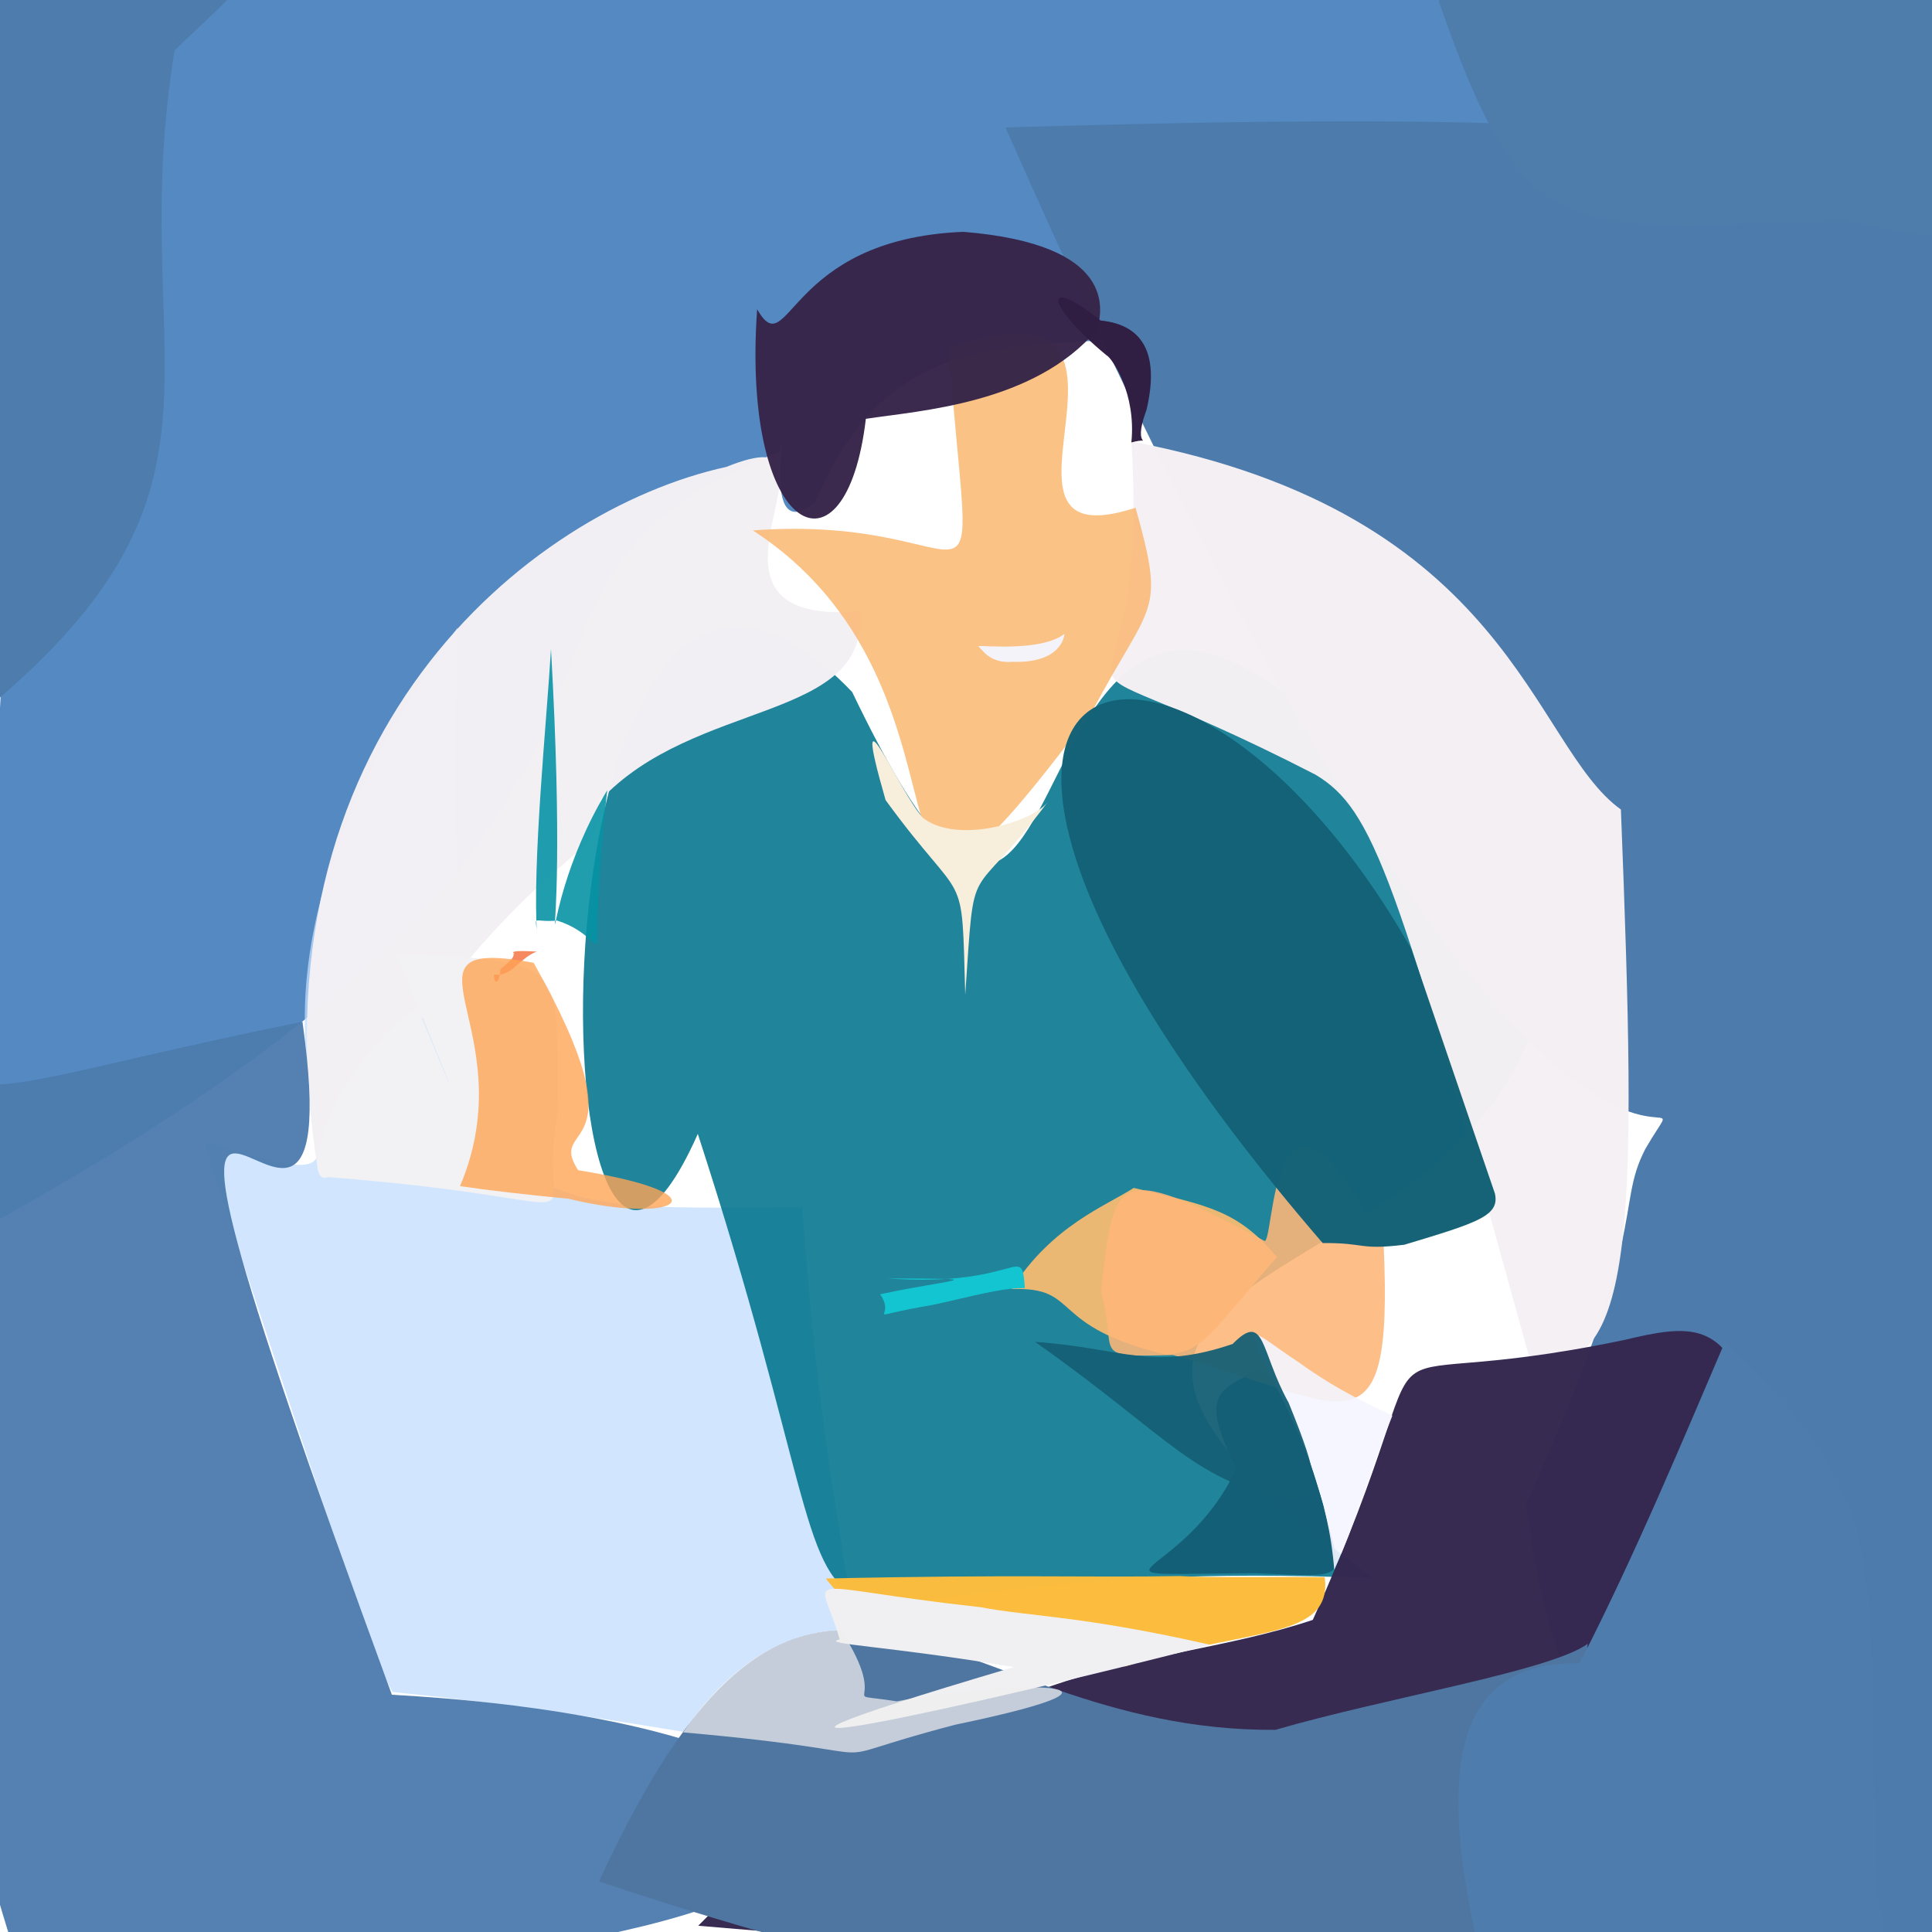 <?xml version="1.0" ?>
<svg xmlns="http://www.w3.org/2000/svg" version="1.1" width="512" height="512">
  <defs/>
  <g>
    <path d="M 216.157 132.947 C 200.494 146.193 209.853 105.704 206.601 119.74 C 110.436 157.701 206.519 208.811 -2.824 324.582 C -4.069 -77.709 47.311 -60.439 427.876 8.487 C 343.407 148.55 253.551 43.205 216.157 132.947" stroke-width="0.0" fill="rgb(46, 111, 181)" opacity="0.813" stroke="rgb(247, 92, 236)" stroke-opacity="0.408" stroke-linecap="round" stroke-linejoin="round"/>
    <path d="M 212.607 319.95 C 224.858 501.193 273.103 465.51 104.181 448.417 C 102.836 448.246 91.412 418.041 53.992 302.541 C 127.148 324.919 33.701 288.03 121.218 166.366 C 118.927 328.057 126.975 320.04 212.607 319.95" stroke-width="0.0" fill="rgb(195, 222, 254)" opacity="0.756" stroke="rgb(55, 240, 61)" stroke-opacity="0.383" stroke-linecap="round" stroke-linejoin="round"/>
    <path d="M 407.865 266.567 C 386.738 349.182 242.536 330.322 364.169 418.273 C 179.48 410.22 242.575 477.723 184.93 300.5 C 140.401 400.642 137.434 91.229 225.833 183.391 C 300.679 339.356 251.91 26.74 407.865 266.567" stroke-width="0.0" fill="rgb(0, 115, 140)" opacity="0.873" stroke="rgb(253, 36, 91)" stroke-opacity="0.617" stroke-linecap="round" stroke-linejoin="round"/>
    <path d="M 516.832 529.114 C 427.246 496.05 410.834 448.874 404.402 398.458 C 437.847 324.876 427.867 320.341 436.022 304.493 C 455.369 271.168 416.885 374.951 266.467 33.79 C 653.025 22.285 559.828 59.477 516.832 529.114" stroke-width="0.0" fill="rgb(77, 123, 171)" opacity="1" stroke="rgb(199, 163, 7)" stroke-opacity="0.105" stroke-linecap="round" stroke-linejoin="round"/>
    <path d="M 429.557 214.529 C 433.831 323.651 433.737 365.879 405.607 360.948 C 370.045 231.617 363.944 214.479 348.575 205.27 C 263.558 161.603 305.6 205.963 299.836 117.007 C 400.476 136.105 405.786 197.501 429.557 214.529" stroke-width="0.0" fill="rgb(244, 240, 244)" opacity="0.991" stroke="rgb(71, 53, 35)" stroke-opacity="0.35" stroke-linecap="round" stroke-linejoin="round"/>
    <path d="M 227.878 161.988 C 230.487 191.482 184.074 185.04 158.931 212.236 C 160.978 230.711 141.33 218.956 84.268 310.156 C 65.555 195.582 139.928 135.243 192.504 123.73 C 230.205 108.479 175.234 166.449 227.878 161.988" stroke-width="0.0" fill="rgb(243, 240, 244)" opacity="0.99" stroke="rgb(81, 170, 89)" stroke-opacity="0.946" stroke-linecap="round" stroke-linejoin="round"/>
    <path d="M 478.182 524.74 C 454.356 525.243 443.246 532.345 185.037 510.342 C 259.439 434.908 303.689 444.094 347.911 429.284 C 388.363 339.19 349.512 371.994 430.495 355.097 C 464.94 346.857 468.588 350.965 478.182 524.74" stroke-width="0.0" fill="rgb(53, 41, 80)" opacity="0.988" stroke="rgb(164, 52, 65)" stroke-opacity="0.715" stroke-linecap="round" stroke-linejoin="round"/>
    <path d="M 103.853 449.128 C 251.712 457.286 281.882 520.682 6.74 526.418 C -17.913 450.277 -14.343 441.108 -12.549 284.259 C -3.303 292.531 16.078 283.674 80.161 270.778 C 95.455 380.192 10.613 195.022 103.853 449.128" stroke-width="0.0" fill="rgb(76, 123, 173)" opacity="0.957" stroke="rgb(171, 36, 239)" stroke-opacity="0.974" stroke-linecap="round" stroke-linejoin="round"/>
    <path d="M 420.735 435.63 C 416.67 531.84 412.534 527.729 404.023 524.542 C 312.824 523.577 299.817 545.709 158.744 498.603 C 214.633 377.142 249.449 459.128 338.007 458.424 C 366.783 450.021 411.045 442.797 420.735 435.63" stroke-width="0.0" fill="rgb(79, 118, 161)" opacity="1.0" stroke="rgb(189, 221, 201)" stroke-opacity="0.214" stroke-linecap="round" stroke-linejoin="round"/>
    <path d="M 497.09 500.312 C 500.769 518.817 512.741 525.858 393.897 525.334 C 383.215 482.122 378.681 439.877 418.597 440.817 C 433.504 411.776 446.617 380.127 457.196 355.451 C 500.986 397.998 495.596 409.336 497.09 500.312" stroke-width="0.0" fill="rgb(78, 124, 172)" opacity="1.0" stroke="rgb(117, 235, 125)" stroke-opacity="0.655" stroke-linecap="round" stroke-linejoin="round"/>
    <path d="M 524.768 11.263 C 523.902 73.196 516.764 63.355 489.699 58.596 C 416.191 59.704 405.061 69.198 381.16 -0.077 C 420.117 -13.943 428.532 -12.199 488.488 -12.136 C 505.278 -13.629 517.133 -19.881 524.768 11.263" stroke-width="0.0" fill="rgb(78, 124, 171)" opacity="1" stroke="rgb(146, 125, 167)" stroke-opacity="0.141" stroke-linecap="round" stroke-linejoin="round"/>
    <path d="M 300.94 134.554 C 308.961 163.221 305.236 158.817 289.556 188.282 C 219.652 282.12 268.261 185.192 199.502 140.558 C 263.764 135.869 257.651 174.581 251.4 92.251 C 315.868 70.607 253.452 150.069 300.94 134.554" stroke-width="0.0" fill="rgb(250, 181, 110)" opacity="0.832" stroke="rgb(151, 68, 220)" stroke-opacity="0.422" stroke-linecap="round" stroke-linejoin="round"/>
    <path d="M 290.757 87.325 C 274.092 107.062 243.662 108.803 229.46 110.996 C 224.2 155.603 196.391 142.274 200.648 81.965 C 209.25 96.874 208.024 63.353 255.294 61.437 C 296.186 64.765 292.107 82.366 290.757 87.325" stroke-width="0.0" fill="rgb(55, 37, 73)" opacity="0.976" stroke="rgb(88, 45, 93)" stroke-opacity="0.702" stroke-linecap="round" stroke-linejoin="round"/>
    <path d="M 351.062 417.968 C 353.284 434.925 330.058 431.208 298.132 441.626 C 278.912 429.358 243.88 450.131 218.833 418.324 C 268.94 417.209 288.13 418.108 312.592 417.67 C 320.39 418.144 336.314 417.796 351.062 417.968" stroke-width="0.0" fill="rgb(252, 189, 61)" opacity="0.985" stroke="rgb(62, 202, 63)" stroke-opacity="0.376" stroke-linecap="round" stroke-linejoin="round"/>
    <path d="M 320.74 435.889 C 260.73 451.401 161.707 473.43 268.666 441.797 C 235.473 436.157 217.031 435.731 222.524 434.47 C 217.316 415.805 209.412 420.348 259.909 425.935 C 273.612 428.512 286.304 428.096 320.74 435.889" stroke-width="0.0" fill="rgb(240, 240, 243)" opacity="1.0" stroke="rgb(168, 224, 176)" stroke-opacity="0.875" stroke-linecap="round" stroke-linejoin="round"/>
    <path d="M 46.276 13.325 C 33.019 94.098 67.167 127.002 -0.007 184.832 C -19.462 98.899 -11.746 89.898 -11.375 50.242 C -12.373 32.754 -21.8 17.051 5.918 -11.404 C 82.294 -13.941 69.803 -9.493 46.276 13.325" stroke-width="0.0" fill="rgb(78, 124, 172)" opacity="1.0" stroke="rgb(129, 228, 74)" stroke-opacity="0.63" stroke-linecap="round" stroke-linejoin="round"/>
    <path d="M 350.76 398.848 C 355.356 419.008 359.305 418.025 332.751 416.914 C 281.479 417.203 313.095 420.113 327.628 389.283 C 318.633 370.446 321.321 368.62 334.158 362.894 C 342.632 370.02 345.133 380.749 350.76 398.848" stroke-width="0.0" fill="rgb(20, 95, 119)" opacity="0.993" stroke="rgb(213, 137, 190)" stroke-opacity="0.7" stroke-linecap="round" stroke-linejoin="round"/>
    <path d="M 277.524 212.712 C 256.217 241.173 258.437 225.026 255.797 263.638 C 254.804 228.293 256.183 241.51 234.691 212.036 C 224.623 177.004 238.862 211.168 244.77 216.883 C 253.975 223.759 273.424 217.821 277.524 212.712" stroke-width="0.0" fill="rgb(247, 238, 220)" opacity="1.0" stroke="rgb(199, 224, 60)" stroke-opacity="0.715" stroke-linecap="round" stroke-linejoin="round"/>
    <path d="M 338.451 333.135 C 320.543 353.412 319.355 358.062 309.125 359.04 C 277.171 351.378 286.745 340.981 268.095 341.612 C 278.762 324.804 292.979 319.633 300.449 314.807 C 320.431 319.556 327.85 320.708 338.451 333.135" stroke-width="0.0" fill="rgb(245, 187, 114)" opacity="0.95" stroke="rgb(192, 129, 171)" stroke-opacity="0.477" stroke-linecap="round" stroke-linejoin="round"/>
    <path d="M 366.698 330.176 C 369.237 388.134 356.635 371.821 310.853 359.102 C 288.116 359.722 296.554 359.07 291.749 342.276 C 295.375 311.937 294.425 307.116 334.956 328.774 C 337.875 331.63 336.249 269.999 366.698 330.176" stroke-width="0.0" fill="rgb(254, 181, 119)" opacity="0.881" stroke="rgb(195, 2, 236)" stroke-opacity="0.174" stroke-linecap="round" stroke-linejoin="round"/>
    <path d="M 369.012 375.156 C 363.554 388.531 359.264 403.572 353.586 416.001 C 352.139 397.116 345.099 381.082 338.197 367.383 C 328.27 347.664 331.817 352.89 344.121 360.995 C 355.337 369.027 362.94 372.142 369.012 375.156" stroke-width="0.0" fill="rgb(244, 245, 255)" opacity="0.907" stroke="rgb(4, 211, 73)" stroke-opacity="0.935" stroke-linecap="round" stroke-linejoin="round"/>
    <path d="M 271.602 341.361 C 265.211 341.276 257.89 343.511 247.199 345.813 C 226.569 349.283 238.102 349.859 233.231 343.001 C 252.445 338.852 264.591 338.86 235.123 338.811 C 270.708 341.239 270.635 328.821 271.602 341.361" stroke-width="0.0" fill="rgb(19, 196, 209)" opacity="1.0" stroke="rgb(149, 34, 198)" stroke-opacity="0.241" stroke-linecap="round" stroke-linejoin="round"/>
    <path d="M 341.497 371.724 C 350.153 393.094 349.099 394.365 343.75 397.766 C 316.308 393.067 311.001 381.46 274.312 355.611 C 297.548 357.193 305.027 363.518 326.657 356.166 C 335.369 347.341 333.909 358.09 341.497 371.724" stroke-width="0.0" fill="rgb(21, 95, 117)" opacity="0.946" stroke="rgb(188, 52, 32)" stroke-opacity="0.761" stroke-linecap="round" stroke-linejoin="round"/>
    <path d="M 147.919 294.57 C 140.904 329.056 167.058 318.11 86.915 311.946 C 79.956 314.724 85.219 285.836 110.583 266.841 C 122.021 294.457 123.95 298.713 105.089 252.973 C 151.446 254.399 147.414 255.093 147.919 294.57" stroke-width="0.0" fill="rgb(242, 241, 243)" opacity="1.0" stroke="rgb(167, 185, 222)" stroke-opacity="0.072" stroke-linecap="round" stroke-linejoin="round"/>
    <path d="M 282.097 167.985 C 281.997 169.26 280.659 175.776 268.305 175.392 C 262.118 175.831 260.448 172.147 259.273 171.316 C 259.191 171.144 261.175 171.077 266.741 171.828 C 251.142 169.736 274.479 173.927 282.097 167.985" stroke-width="0.0" fill="rgb(244, 246, 255)" opacity="0.954" stroke="rgb(249, 103, 153)" stroke-opacity="0.086" stroke-linecap="round" stroke-linejoin="round"/>
    <path d="M 237.633 450.872 C 266.424 445.333 311.245 444.969 253.13 457.074 C 210.457 468.227 245.578 464.788 181.058 459.1 C 189.284 446.564 203.679 432.475 222.849 431.994 C 236.91 453.767 220.414 448.154 237.633 450.872" stroke-width="0.0" fill="rgb(239, 238, 238)" opacity="0.726" stroke="rgb(123, 157, 29)" stroke-opacity="0.742" stroke-linecap="round" stroke-linejoin="round"/>
    <path d="M 396.161 316.272 C 397.498 322.212 391.705 323.984 372.18 329.865 C 359.971 331.361 361.937 329.299 350.529 329.433 C 213.946 171.06 310.841 140.363 374.017 251.502 C 391.531 302.857 392.983 306.952 396.161 316.272" stroke-width="0.0" fill="rgb(21, 98, 119)" opacity="0.989" stroke="rgb(23, 97, 32)" stroke-opacity="0.208" stroke-linecap="round" stroke-linejoin="round"/>
    <path d="M 160.931 209.416 C 154.508 265.026 164.544 249.341 147.688 243.972 C 140.423 244.528 142.137 242.008 142.338 248.217 C 140.995 229.022 144.88 191.12 146.019 172.002 C 152.039 278.402 137.806 247.691 160.931 209.416" stroke-width="0.0" fill="rgb(6, 147, 165)" opacity="0.892" stroke="rgb(141, 186, 46)" stroke-opacity="0.312" stroke-linecap="round" stroke-linejoin="round"/>
    <path d="M 303.831 108.631 C 299.56 120.113 306.598 115.466 299.824 117.246 C 301.153 104.32 294.76 94.897 293.184 94.11 C 276.83 80.591 276.191 72.608 291.648 84.931 C 303.87 86.143 307.058 94.994 303.831 108.631" stroke-width="0.0" fill="rgb(48, 30, 66)" opacity="0.985" stroke="rgb(103, 139, 176)" stroke-opacity="0.227" stroke-linecap="round" stroke-linejoin="round"/>
    <path d="M 142.262 252.169 C 137.54 253.93 135.564 259.06 130.941 258.233 C 130.716 260.788 132.393 261.215 132.638 256.83 C 136.779 253.533 136.036 253.173 136.081 252.739 C 137.612 253.019 132.249 251.63 142.262 252.169" stroke-width="0.0" fill="rgb(244, 74, 12)" opacity="0.645" stroke="rgb(159, 11, 151)" stroke-opacity="0.312" stroke-linecap="round" stroke-linejoin="round"/>
    <path d="M 153.207 310.12 C 193.335 316.573 179.112 324.646 150.646 317.68 C 139.621 316.618 129.339 315.445 121.912 314.338 C 139.521 272.677 101.805 247.759 141.419 255.15 C 171.234 308.022 144.524 296.656 153.207 310.12" stroke-width="0.0" fill="rgb(255, 166, 86)" opacity="0.798" stroke="rgb(54, 2, 246)" stroke-opacity="0.265" stroke-linecap="round" stroke-linejoin="round"/>
  </g>
</svg>
